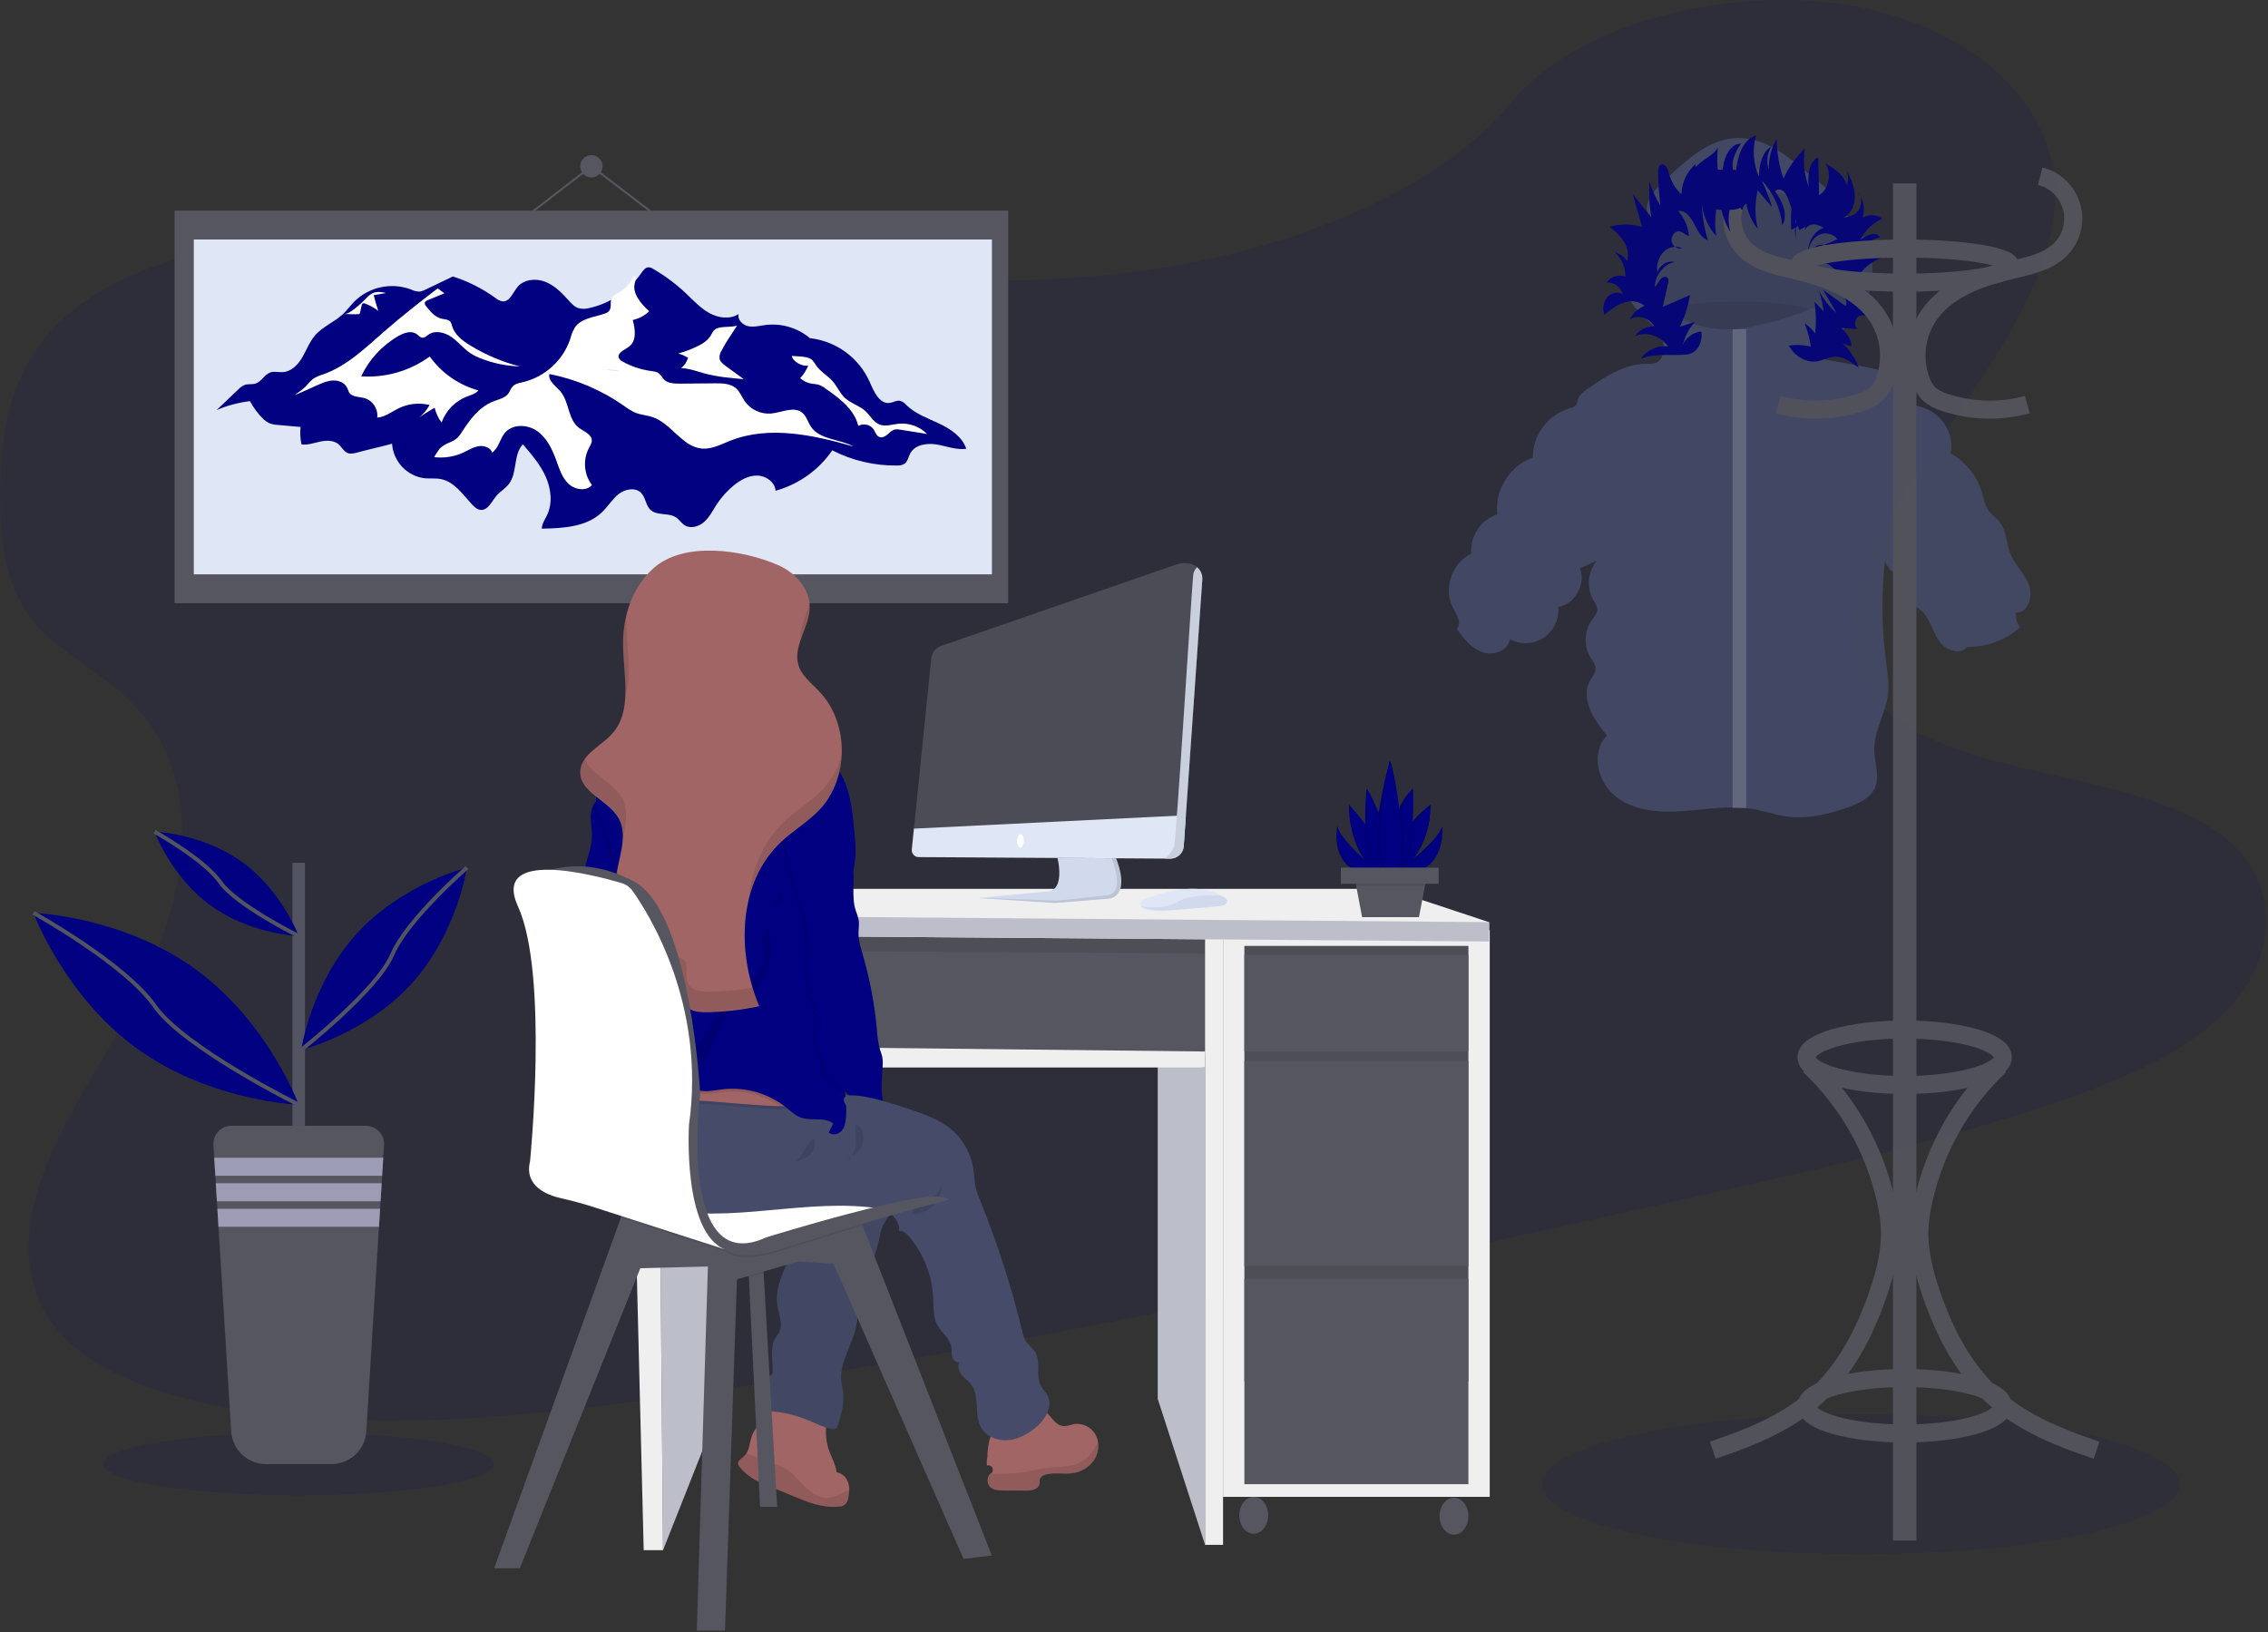 <?xml version="1.0" encoding="UTF-8" standalone="no"?>
<!DOCTYPE svg PUBLIC "-//W3C//DTD SVG 1.1//EN" "http://www.w3.org/Graphics/SVG/1.1/DTD/svg11.dtd">
<svg width="100%" height="100%" viewBox="0 0 1131 814" version="1.1" xmlns="http://www.w3.org/2000/svg" xmlns:xlink="http://www.w3.org/1999/xlink" xml:space="preserve" xmlns:serif="http://www.serif.com/" style="fill-rule:evenodd;clip-rule:evenodd;stroke-miterlimit:10;">
    <rect x="0" y="0" width="1131" height="814" fill="#333333" stroke="none"/>
    <g transform="matrix(1,0,0,1,-34.96,-43.43)">
        <path d="M619.44,176.18C548.07,188.24 476.8,183.07 408.24,175.55C339.68,168.03 271.29,158.21 199.89,161.17C153.96,163.07 102.81,172.17 70.74,198.62C39.87,224.06 35.06,258.39 35,289.38C34.92,312.69 36.94,336.81 53.46,355.38C64.94,368.26 82.61,377.49 95.92,389.38C142.23,430.68 128.15,495.71 97.76,551C83.5,576.94 66.06,602.45 56.35,629C46.64,655.55 45.35,684 62.73,705.65C79.91,727 113.22,739.14 148,745.41C218.54,758.15 297.13,750.24 373.17,739.52C541.45,715.79 708,678.67 874.19,641.64C935.68,627.93 997.44,614.16 1056.68,594.4C1089.58,583.4 1123.08,569.71 1144.33,548.4C1171.33,521.4 1172.01,484.47 1145.99,462.4C1102.33,425.4 1003.51,433.61 969.74,391.31C951.16,368.02 959.25,336.39 974.04,308.45C1005.75,248.53 1067.04,189.33 1059.1,129.59C1053.62,88.59 1011.81,54.66 955.77,45.82C897.03,36.56 821.59,54.12 787.77,95.38C753,137.89 682.46,165.54 619.44,176.18Z" style="fill:rgb(0,0,128);fill-opacity:0.1;fill-rule:nonzero;"/>
    </g>
    <rect x="87.07" y="105.03" width="415.7" height="195.79" style="fill:rgb(86,86,97);"/>
    <rect x="96.65" y="119.43" width="398" height="166.99" style="fill:rgb(223,230,245);"/>
    <g transform="matrix(1,0,0,1,-34.96,-43.43)">
        <path d="M159.63,243.47C153.906,244.165 148.308,245.66 143,247.91L154,237.45C154.795,236.599 155.754,235.919 156.82,235.45C158.6,234.77 160.65,235.29 162.47,234.69C165.4,233.69 166.86,230.17 169.78,229.16C171.78,228.48 173.96,229.16 176.06,229.01C180.25,228.73 183.57,225.31 185.7,221.68C187.83,218.05 189.26,213.98 191.99,210.78C195.86,206.23 201.86,204.03 206.18,199.89C208.1,198.05 209.65,195.89 211.49,193.96C218.889,186.542 229.985,184.109 239.81,187.75C241.114,188.409 242.541,188.787 244,188.86C245.15,188.722 246.261,188.358 247.27,187.79L260.81,181.3C268.391,183.731 275.543,187.342 282,192C283.003,192.884 284.226,193.481 285.54,193.73C289.16,194.02 290.7,189.37 293.01,186.57C296.17,182.73 302.07,182.13 306.72,183.9C311.37,185.67 315,189.33 318.3,193C319.81,194.69 321.4,196.48 323.56,197.15C325.351,197.572 327.221,197.527 328.99,197.02C339.438,194.644 348.63,188.446 354.75,179.65C355.68,178.29 356.83,176.71 358.48,176.73C359.277,176.806 360.042,177.085 360.7,177.54C366.547,180.934 371.986,184.988 376.91,189.62C380.65,193.14 384.15,197.03 388.64,199.53C393.13,202.03 398.99,202.85 403.28,200.04C402.58,202.83 405.28,205.51 408.09,206.1C410.9,206.69 413.81,205.88 416.67,205.51C424.652,204.519 432.695,206.902 438.85,212.08C451.877,213.52 463.206,221.767 468.58,233.72C470.7,238.61 473.51,245.16 478.78,244.35C480.55,244.08 482.25,242.9 483.99,243.35C485.161,243.777 486.197,244.509 486.99,245.47C491.51,249.87 497.68,252 503.37,254.7C509.06,257.4 514.82,261.26 516.82,267.23C511.89,267.92 507.02,265.93 502.11,265.1C497.2,264.27 491.21,265.15 488.86,269.55C487.92,271.33 487.61,273.6 485.96,274.75C484.831,275.383 483.541,275.672 482.25,275.58C471.043,275.723 459.97,273.12 450,268C443.241,277.83 433.227,284.968 421.73,288.15C421.41,283.81 416.89,280.65 412.53,280.59C408.17,280.53 404.11,282.85 400.75,285.59C397.478,288.295 394.635,291.481 392.32,295.04C390.39,298.04 388.79,301.27 386.17,303.64C383.55,306.01 379.45,307.25 376.44,305.39C374.77,304.39 373.7,302.54 372.06,301.44C368.33,298.95 362.63,300.77 359.35,297.7C356.98,295.48 356.94,291.56 354.67,289.24C351.8,286.31 346.67,287.29 343.46,289.82C340.25,292.35 338.11,296.03 335.16,298.87C327.51,306.24 315.8,306.87 305.16,307.07C305.16,304.7 306.64,302.64 307.68,300.52C310.63,294.52 309.82,287.27 307.11,281.18C304.4,275.09 300,270 295.69,265C290.83,270.18 293.06,279.21 288.69,284.84C286.92,287.13 284.24,288.58 282.39,290.84C280.08,293.62 278.28,297.98 274.68,297.71C272.92,297.58 271.5,296.26 270.31,294.96C265.72,289.96 261.49,283.64 254.82,282.34C252.21,281.83 249.51,282.18 246.82,281.95C237.967,280.894 231.06,273.607 230.48,264.71C224.84,266.24 218.8,267.55 213.16,269.08C211.59,269.51 209.88,269.94 208.36,269.35C206.36,268.56 205.36,266.3 203.71,264.91C201.28,262.91 197.71,262.99 194.65,263.65C191.59,264.31 188.48,265.43 185.34,265.08C184.691,262.218 184.529,259.266 184.86,256.35L173.66,255.35C172.184,255.305 170.725,255.021 169.34,254.51C168.294,254.025 167.329,253.38 166.48,252.6C163.721,249.945 161.408,246.862 159.63,243.47Z" style="fill:rgb(0,0,128);fill-rule:nonzero;"/>
    </g>
    <g transform="matrix(1,0,0,1,-34.96,-43.43)">
        <path d="M187.22,236.34C188.6,234.91 189.78,233.25 191.43,232.15C192.89,231.285 194.457,230.613 196.09,230.15C208.09,225.92 217.46,216.68 227.04,208.32C235.48,200.95 244.35,194.09 253.21,187.24L256.58,189.7L248.49,193C247.71,193.32 246.81,193.8 246.77,194.64C246.806,195.175 247.033,195.679 247.41,196.06C249.49,198.74 251.83,201.6 255.14,202.35C256.72,202.71 258.63,202.66 259.61,203.95C260.001,204.589 260.272,205.294 260.41,206.03C261.69,210.39 265.64,213.38 269.52,215.75C277.184,220.414 285.493,223.925 294.18,226.17C287.613,225.97 281.128,224.658 275,222.29C273.17,221.622 271.417,220.761 269.77,219.72C266.28,217.44 263.66,214.05 260.27,211.63C256.88,209.21 252.04,207.92 248.63,210.31C247.7,210.97 246.8,211.91 245.63,211.85C244.46,211.79 243.63,210.67 242.63,209.98C240.08,208.16 236.52,209.37 233.79,210.91C225.626,215.558 219.089,222.609 215.07,231.1C227.274,231.913 239.384,228.412 249.27,221.21C255.171,229.471 263.747,235.446 273.54,238.12C272.1,239.87 269.73,240.44 267.62,241.26C261.804,243.568 257.261,248.282 255.17,254.18C253.538,251.971 252.362,249.458 251.71,246.79C248.466,248.611 245.327,250.614 242.31,252.79C245.18,250.941 247.539,248.399 249.17,245.4C243.982,244.137 238.512,244.724 233.71,247.06C230.21,248.78 226.97,251.46 223.07,251.67C223.594,247.361 220.93,243.255 216.78,241.98C214.03,241.21 210.48,241.53 209,239.08C208.662,238.378 208.365,237.656 208.11,236.92C206.97,234.37 203.95,233.09 201.16,233.17C198.37,233.25 195.74,234.39 193.16,235.52C189.48,237.14 185.83,238.92 182.09,240.38C183.78,238.94 185.67,237.9 187.22,236.34Z" style="fill:white;fill-rule:nonzero;"/>
    </g>
    <g transform="matrix(1,0,0,1,-34.96,-43.43)">
        <path d="M251.51,271.41C256.476,271.99 261.508,271.191 266.05,269.1C268.53,267.95 270.9,266.41 273.59,265.95C276.28,265.49 279.53,266.56 280.42,269.15C283.65,266.83 284.24,262.22 286.83,259.2C290.64,254.75 298.03,255.03 302.83,258.4C307.63,261.77 310.31,267.4 312.31,272.86C313.82,277.02 315.17,281.47 318.31,284.56C321.45,287.65 327.22,288.65 330.15,285.33C326.181,280.028 325.566,272.903 328.57,267C329.25,265.71 330.12,264.41 330.07,263C329.96,259.86 326.07,258.62 323.57,256.7C318.16,252.56 318.87,243.92 314.49,238.7C312.17,235.93 308.24,233.49 308.91,229.94C322.229,232.584 334.858,237.957 346,245.72C347.802,247.111 349.754,248.295 351.82,249.25C354.58,250.36 357.63,250.49 360.44,251.45C369.79,254.63 375.2,266.33 385.04,267.14C389.94,267.54 394.53,265.02 399.11,263.21C418.58,255.52 440.55,260.37 460.68,266.12C453.68,262.27 443.79,262.84 439.35,256.2C437.83,253.93 437.16,251.01 435.05,249.27C430.91,245.85 424.86,249.14 419.51,249.65C414.329,250.077 409.294,247.716 406.31,243.46C404.87,241.35 403.96,238.83 402.07,237.13C399.3,234.65 395.21,234.55 391.49,234.59L374.04,234.75C371.11,234.75 367.81,234.64 365.85,232.46C365.208,231.514 364.5,230.615 363.73,229.77C362.58,228.77 360.98,228.64 359.49,228.43C354.624,227.752 349.921,226.197 345.61,223.84C344.761,223.481 344.056,222.847 343.61,222.04C342.49,219.39 346.55,217.92 348.82,216.15C352.52,213.25 351.7,207.54 350.52,203C353.588,202.342 356.412,200.838 358.67,198.66C354.47,194.79 349.86,189.51 351.67,184.1C352.07,182.91 352.29,180.98 351.04,181.01C349.359,184.661 346.556,187.682 343.04,189.63C341.917,190.089 340.927,190.821 340.16,191.76C338.89,193.76 340.21,196.81 338.63,198.59C338.059,199.156 337.354,199.569 336.58,199.79C331.31,201.68 324.82,202.07 321.65,206.69C320.581,208.57 319.776,210.589 319.26,212.69C315.561,223.318 306.69,231.36 295.75,234C293.93,234.42 291.94,234.75 290.66,236.11C289.66,237.11 289.32,238.54 288.49,239.66C286.83,241.91 283.82,242.52 281.21,243.52C273.74,246.37 269.15,252.89 264.98,259.34C263.22,262.06 261.93,262.88 259.04,264.15C257.277,264.817 255.658,265.815 254.27,267.09C254,267.39 251.28,271.38 251.51,271.41Z" style="fill:white;fill-rule:nonzero;"/>
    </g>
    <g transform="matrix(1,0,0,1,-34.96,-43.43)">
        <path d="M383.54,215.7C380.236,217.422 376.747,218.764 373.14,219.7C374.857,220.191 376.504,220.9 378.04,221.81C377.523,223.883 376.308,225.716 374.6,227C378.6,227.13 382.39,228.6 386.24,229.65C392.63,231.38 399.24,231.95 405.86,232.52L396.86,225.95C395.54,224.95 394.12,223.89 393.79,222.29C393.658,220.811 394.04,219.331 394.87,218.1C397.15,213.79 399.92,209.85 402.54,205.77C399.32,206.88 395.09,205.96 392.19,207.31C390.38,208.15 390.06,209.93 388.98,211.42C387.523,213.249 385.66,214.714 383.54,215.7Z" style="fill:white;fill-rule:nonzero;"/>
    </g>
    <g transform="matrix(1,0,0,1,-34.96,-43.43)">
        <path d="M438,225.76C437.059,228.073 435.704,230.195 434,232.02C435.603,233.484 437.604,234.441 439.75,234.77C440.848,234.861 441.94,235.018 443.02,235.24C444.272,235.666 445.445,236.298 446.49,237.11C453.49,241.96 461.02,247.55 462.97,255.84C465.577,254.38 468.904,255.131 470.63,257.57C471.49,258.88 471.93,260.66 473.36,261.3C474.79,261.94 476.36,261.1 477.49,260.13C478.62,259.16 479.74,257.97 481.21,257.63C482.127,257.48 483.065,257.511 483.97,257.72L497.28,259.87C493.546,256.1 488.3,254.213 483.02,254.74C479.8,255.09 476.44,256.31 473.45,255.09C470.46,253.87 468.92,250.65 466.56,248.47C463.56,245.69 459.23,244.63 456.24,241.82C453.75,239.46 452.43,236.12 450.17,233.54C447.72,230.73 444.23,228.91 442.08,225.87C441.21,224.64 440.52,223.19 439.24,222.41C436.99,221.05 432.37,221.17 429.81,220.93C430.42,223.94 435.12,226.31 438,225.76Z" style="fill:white;fill-rule:nonzero;"/>
    </g>
    <g transform="matrix(1,0,0,1,-34.96,-43.43)">
        <path d="M206.75,200C209.01,200.155 211.276,200.195 213.54,200.12C213.76,200.129 213.978,200.077 214.17,199.97C214.367,199.782 214.491,199.531 214.52,199.26L215.33,195.68C215.364,195.363 215.506,195.067 215.73,194.84C216.152,194.605 216.668,194.605 217.09,194.84C219.428,195.717 221.622,196.937 223.6,198.46C222.747,195.88 221.987,193.27 221.32,190.63L227.45,189.55C222.8,188.44 220.45,189 217.45,192.29C215.69,194.18 209.45,200.17 206.75,200Z" style="fill:white;fill-rule:nonzero;"/>
    </g>
    <circle cx="294.92" cy="82.92" r="5.57" style="fill:rgb(86,86,97);"/>
    <path d="M259.22,110.42L294.92,82.92L330.99,110.42" style="fill:none;fill-rule:nonzero;stroke:rgb(86,86,97);stroke-width:1px;"/>
    <g transform="matrix(1,0,0,1,-34.96,-43.43)">
        <path d="M335.59,227.62L336.03,227.9L336.95,227.8L335.59,227.62Z" style="fill:url(#_Linear1);fill-rule:nonzero;"/>
    </g>
    <g transform="matrix(1,0,0,1,-34.96,-43.43)">
        <path d="M337,227.8L344.71,228.8C342.244,227.907 339.612,227.565 337,227.8Z" style="fill:url(#_Linear2);fill-rule:nonzero;"/>
    </g>
    <rect x="322" y="461.24" width="283.43" height="65.63" style="fill:rgb(86,86,97);"/>
    <rect x="322" y="461.24" width="283.43" height="65.63" style="fill-opacity:0.1;"/>
    <path d="M355.91,529.03L357.9,704.24L330.64,773.06L328.53,529.03L355.91,529.03Z" style="fill:rgb(188,190,201);fill-rule:nonzero;"/>
    <path d="M324.99,473.84L600.94,475.5L600.94,524.38L324.99,524.38L324.99,473.84Z" style="fill:rgb(86,86,97);fill-rule:nonzero;"/>
    <path d="M577.33,529.03L600.94,532.36L600.94,770.4L577.33,697.59L577.33,529.03Z" style="fill:rgb(188,190,201);fill-rule:nonzero;"/>
    <rect x="609.91" y="463.87" width="132.99" height="282.6" style="fill:rgb(239,239,240);"/>
    <rect x="620.55" y="471.72" width="111.71" height="217.23" style="fill:rgb(86,86,97);"/>
    <rect x="620.55" y="471.72" width="111.71" height="217.23" style="fill-opacity:0.1;"/>
    <rect x="620.55" y="476.17" width="111.71" height="48.21" style="fill:rgb(86,86,97);"/>
    <rect x="620.55" y="529.03" width="111.71" height="102.4" style="fill:rgb(86,86,97);"/>
    <rect x="620.55" y="637.75" width="111.71" height="102.4" style="fill:rgb(86,86,97);"/>
    <ellipse cx="625.21" cy="755.67" rx="7.2" ry="9.2" style="fill:rgb(86,86,97);"/>
    <ellipse cx="725.06" cy="756.11" rx="7.2" ry="9.2" style="fill:rgb(86,86,97);"/>
    <path d="M321,773.06L330.64,773.06L327.99,466.32L313.35,466.32L321,773.06Z" style="fill:rgb(239,239,240);fill-rule:nonzero;"/>
    <path d="M600.94,463.87L600.94,770.4L609.91,770.4L609.91,466.32L600.94,463.87Z" style="fill:rgb(239,239,240);fill-rule:nonzero;"/>
    <path d="M328.46,521.38L328.46,532.36L600.94,532.36L600.94,524.38L328.46,521.38Z" style="fill:rgb(239,239,240);fill-rule:nonzero;"/>
    <path d="M346.93,443.26L692.37,443.26L742.57,459.88L742.57,469.52L311.69,466.2L311.69,456.39L346.93,443.26Z" style="fill:rgb(239,239,240);fill-rule:nonzero;"/>
    <path d="M311.69,456.39L742.57,459.88L742.57,469.52L311.69,466.2L311.69,456.39Z" style="fill:rgb(188,190,201);fill-rule:nonzero;"/>
    <g transform="matrix(1,0,0,1,-34.96,-43.43)">
        <path d="M460.68,589.14L458.68,588.84L458.68,588.59C458.62,588.12 458.55,587.66 458.48,587.19C459.3,587.84 460.08,588.49 460.8,589.14L460.68,589.14Z" style="fill:url(#_Linear3);fill-rule:nonzero;"/>
    </g>
    <g transform="matrix(1,0,0,1,-34.96,-43.43)">
        <path d="M417.22,743.55C418.52,743.25 419.84,743 421.16,742.82C430.225,741.529 439.472,742.891 447.78,746.74C446.94,752.92 446.11,759.31 447.89,765.28C449.13,769.48 451.62,773.28 452.15,777.66C454.87,778.128 457.101,780.099 457.9,782.74C458.284,783.887 458.476,785.09 458.47,786.3C458.459,787.797 458.271,789.287 457.91,790.74C457.659,793.138 455.514,794.925 453.11,794.74C445.37,795.62 437.78,792.57 430.58,789.58L416.58,783.76C414.94,783.08 413.29,782.39 411.72,781.55C408.742,779.941 406.098,777.779 403.93,775.18C403.484,774.722 403.169,774.152 403.02,773.53C402.76,771.77 404.82,770.72 406.13,769.53C406.514,769.167 406.85,768.757 407.13,768.31C408.68,765.97 408.83,762.74 409.76,759.98C411.96,753.43 418.76,749.21 421.16,742.82C421.29,742.47 421.41,742.12 421.51,741.76" style="fill:rgb(162,101,101);fill-rule:nonzero;"/>
    </g>
    <g transform="matrix(1,0,0,1,-34.96,-43.43)">
        <path d="M458.47,786.3C458.459,787.797 458.271,789.287 457.91,790.74C457.659,793.138 455.514,794.925 453.11,794.74C445.37,795.62 437.78,792.57 430.58,789.58L416.58,783.76C414.94,783.08 413.29,782.39 411.72,781.55C408.742,779.941 406.098,777.779 403.93,775.18C403.484,774.722 403.169,774.152 403.02,773.53C402.76,771.77 404.82,770.72 406.13,769.53C406.514,769.167 406.85,768.757 407.13,768.31C410.99,769.14 415.78,771.57 418.73,772.51C421.685,773.315 424.522,774.501 427.17,776.04C430.85,778.4 433.5,782.04 436.62,785.04C439.74,788.04 443.77,790.77 448.12,790.4C450.42,790.053 452.637,789.287 454.66,788.14L458.47,786.3Z" style="fill-opacity:0.1;fill-rule:nonzero;"/>
    </g>
    <g transform="matrix(1,0,0,1,-34.96,-43.43)">
        <path d="M442.08,644.19C442.611,646.044 441.931,648.044 440.38,649.19C439.07,650 437.38,649.89 436.08,650.77C434.47,651.9 434.24,654.14 433.96,656.08C432.96,662.75 429.65,668.8 426.82,674.93C423.99,681.06 421.6,687.75 422.64,694.41C423.35,698.93 425.57,703.75 423.49,707.82C422.98,708.82 422.22,709.71 421.64,710.68C418.79,715.44 420.41,721.47 420.3,727.01C420.342,727.625 420.206,728.239 419.91,728.78C419.473,729.291 418.935,729.706 418.33,730C416.275,731.511 415.018,733.881 414.92,736.43C414.836,738.948 415.139,741.464 415.82,743.89C415.93,744.869 416.363,745.784 417.05,746.49C417.846,747.016 418.786,747.282 419.74,747.25C426.022,747.759 432.185,749.258 438,751.69C441.79,753.27 445.47,755.25 449.5,756.01C450.287,756.254 451.141,756.164 451.86,755.76C452.367,755.303 452.717,754.697 452.86,754.03C454.41,748.93 455.98,743.67 455.45,738.37C455.22,736.09 454.61,733.86 454.45,731.58C453.75,722.58 459.84,714.46 461.77,705.58C462.64,701.58 462.64,697.44 463.26,693.4C464.94,682.33 471.04,672.4 473.39,661.45C473.717,659.409 474.226,657.401 474.91,655.45C476.66,651.21 480.71,647.77 480.8,643.18C480.856,642.17 480.589,641.169 480.04,640.32C479.097,639.285 477.845,638.584 476.47,638.32C471.01,636.829 465.454,635.719 459.84,635C457.279,634.497 454.666,634.315 452.06,634.46C448.676,634.858 445.424,636.006 442.54,637.82C438.76,640.18 441.24,640.75 442.08,644.19Z" style="fill:rgb(69,75,105);fill-rule:nonzero;"/>
    </g>
    <g transform="matrix(1,0,0,1,-34.96,-43.43)">
        <path d="M442.08,644.19C442.611,646.044 441.931,648.044 440.38,649.19C439.07,650 437.38,649.89 436.08,650.77C434.47,651.9 434.24,654.14 433.96,656.08C432.96,662.75 429.65,668.8 426.82,674.93C423.99,681.06 421.6,687.75 422.64,694.41C423.35,698.93 425.57,703.75 423.49,707.82C422.98,708.82 422.22,709.71 421.64,710.68C418.79,715.44 420.41,721.47 420.3,727.01C420.342,727.625 420.206,728.239 419.91,728.78C419.473,729.291 418.935,729.706 418.33,730C416.275,731.511 415.018,733.881 414.92,736.43C414.836,738.948 415.139,741.464 415.82,743.89C415.93,744.869 416.363,745.784 417.05,746.49C417.846,747.016 418.786,747.282 419.74,747.25C426.022,747.759 432.185,749.258 438,751.69C441.79,753.27 445.47,755.25 449.5,756.01C450.287,756.254 451.141,756.164 451.86,755.76C452.367,755.303 452.717,754.697 452.86,754.03C454.41,748.93 455.98,743.67 455.45,738.37C455.22,736.09 454.61,733.86 454.45,731.58C453.75,722.58 459.84,714.46 461.77,705.58C462.64,701.58 462.64,697.44 463.26,693.4C464.94,682.33 471.04,672.4 473.39,661.45C473.717,659.409 474.226,657.401 474.91,655.45C476.66,651.21 480.71,647.77 480.8,643.18C480.856,642.17 480.589,641.169 480.04,640.32C479.097,639.285 477.845,638.584 476.47,638.32C471.01,636.829 465.454,635.719 459.84,635C457.279,634.497 454.666,634.315 452.06,634.46C448.676,634.858 445.424,636.006 442.54,637.82C438.76,640.18 441.24,640.75 442.08,644.19Z" style="fill-opacity:0.05;fill-rule:nonzero;"/>
    </g>
    <path d="M387.55,751.47L379.02,751.47L373.44,636.83L373.05,630.31L380.3,627.76L380.79,634.69L387.55,751.47Z" style="fill:rgb(86,86,97);fill-rule:nonzero;"/>
    <path d="M380.79,634.69L373.44,636.83L373.05,630.31L380.3,627.76L380.79,634.69Z" style="fill-opacity:0.1;fill-rule:nonzero;"/>
    <path d="M494.58,775.72L480.51,777.42L415.69,630.31L398.21,629.03L367.51,637.99L361.54,813.14L347.47,813.14L353.01,631.59L319.32,632.45L259.2,782.11L246.41,782.11L309.64,607.2L312.08,600.46L406.31,597.23L429.8,610.4L430.1,611.16L494.58,775.72Z" style="fill:rgb(86,86,97);fill-rule:nonzero;"/>
    <g transform="matrix(1,0,0,1,-34.96,-43.43)">
        <path d="M465.06,654.59C444.81,660.69 423.79,667.35 423.79,667.35C423.79,667.35 404.62,674.04 396.5,667.35C395.476,666.551 394.332,665.92 393.11,665.48C394.164,666.233 395.301,666.86 396.5,667.35L344.6,650.62L347.03,643.89L441.27,640.66L464.76,653.83L465.06,654.59Z" style="fill-opacity:0.1;fill-rule:nonzero;"/>
    </g>
    <g transform="matrix(1,0,0,1,-34.96,-43.43)">
        <path d="M369.21,625.56L407.58,617C407.58,617 499.26,634.06 506.08,640.88C506.08,640.88 432.74,655.8 424.64,660.88C416.54,665.96 368.35,671.61 369.21,625.56Z" style="fill:white;fill-rule:nonzero;"/>
    </g>
    <g transform="matrix(1,0,0,1,-34.96,-43.43)">
        <path d="M352.71,529.67C349.71,539.18 341.52,547.75 331.55,548.16C330.825,548.245 330.09,548.113 329.44,547.78C328.19,547 328.16,545.17 328.67,543.78C329.18,542.39 330.07,541.14 330.21,539.68C330.24,539.382 330.22,539.081 330.15,538.79C329.89,537.6 328.92,536.54 327.78,536.79C329.38,535.51 329.75,533.196 328.63,531.48C328.177,530.969 327.769,530.42 327.41,529.84C326.58,528.14 327.87,526.23 328.41,524.41C329.52,520.41 326.7,516.41 326.47,512.24C326.27,508.51 328.16,505 328.63,501.3C329.38,495.3 326.4,489.55 326.05,483.56C325.81,479.38 326.84,475.24 327.99,471.21C328.99,467.61 330.12,463.97 330.19,460.21C330.19,457.48 329.72,454.78 329.59,452.06C329.383,449.574 329.834,447.076 330.9,444.82C331.592,443.494 332.772,442.486 334.19,442.01C337.47,440.91 339.62,442.62 340.1,445.73C340.9,451.02 340.44,456.42 341.49,461.73C342.461,466.696 343.932,471.55 345.88,476.22C347.65,480.44 349.8,484.52 351.16,488.89C352.184,492.492 352.916,496.171 353.35,499.89C354.69,509.88 355.74,520.16 352.71,529.67Z" style="fill:rgb(0,0,128);fill-rule:nonzero;"/>
    </g>
    <g transform="matrix(1,0,0,1,-34.96,-43.43)">
        <path d="M580.47,771.71C577.913,775.315 573.933,777.66 569.54,778.15C565.2,778.69 560.69,777.6 556.48,778.79C555.157,779.008 554.029,779.877 553.48,781.1C553.376,781.913 553.312,782.731 553.29,783.55C552.8,786.22 549.29,786.82 546.56,786.8L535.3,786.73C532.96,786.73 530.37,786.6 528.69,784.98C527.045,783.159 527.002,780.371 528.59,778.5C529.485,778.193 530.09,777.346 530.09,776.4C530.09,775.182 529.088,774.18 527.87,774.18C527.625,774.18 527.382,774.221 527.15,774.3C526.945,772.83 527.016,771.334 527.36,769.89C527.36,765.71 528.36,758.71 531.3,755.44C534.91,751.37 541.17,746.11 546.62,745.02C550.354,744.313 554.21,745.42 557,748C559.58,750.4 561.46,754.16 565,754.58C566.93,754.82 568.79,753.91 570.7,753.58C575.137,753.009 579.48,755.303 581.51,759.29C581.995,760.279 582.332,761.333 582.51,762.42C583.028,765.662 582.299,768.983 580.47,771.71Z" style="fill:rgb(162,101,101);fill-rule:nonzero;"/>
    </g>
    <g transform="matrix(1,0,0,1,-34.96,-43.43)">
        <path d="M580.47,771.71C577.913,775.315 573.933,777.66 569.54,778.15C565.2,778.69 560.69,777.6 556.48,778.79C555.157,779.008 554.029,779.877 553.48,781.1C553.376,781.913 553.312,782.731 553.29,783.55C552.8,786.22 549.29,786.82 546.56,786.8L535.3,786.73C532.96,786.73 530.37,786.6 528.69,784.98C527.045,783.159 527.002,780.371 528.59,778.5C535.09,778.23 541.48,778.5 547.96,777.16C550.59,776.63 553.18,775.93 555.84,775.56C561.6,774.74 567.73,775.44 573.02,773C577.43,771 580.59,766.93 582.46,762.39C583,765.636 582.289,768.968 580.47,771.71Z" style="fill-opacity:0.1;fill-rule:nonzero;"/>
    </g>
    <g transform="matrix(1,0,0,1,-34.96,-43.43)">
        <path d="M550.76,755.9C546.76,759 542.07,761.42 537.03,761.68C531.99,761.94 526.64,759.68 524.17,755.3C520.56,748.87 523.76,739.93 519.34,734.03C517.96,732.18 515.97,730.87 514.51,729.08C513.05,727.29 512.21,724.6 513.51,722.7C511.94,723.3 510.28,721.78 509.82,720.16C509.36,718.54 509.65,716.8 509.37,715.16C508.64,710.81 504.37,708.02 502.32,704.16C500.27,700.3 500.55,695.29 500.32,690.72C499.809,679.588 495.663,668.924 488.52,660.37C487.16,658.75 485.42,657.1 483.3,657.18C483.67,653.52 481.23,650.02 478.07,648.18C474.91,646.34 471.15,645.72 467.49,645.36C430.56,641.72 392.08,655.45 356.82,643.9C347.01,640.69 337.55,635.32 331.55,626.9C326.83,620.429 324.921,612.317 326.26,604.42L326.26,604.28C327.65,597.18 331.4,595.43 337.61,592.19C344.779,588.4 352.272,585.257 360,582.8C375,578.11 391.15,576.42 406.63,579.86C413.86,581.48 420.83,584.16 428.07,585.73C430.92,586.35 433.79,586.79 436.68,587.16C441.17,587.72 445.68,588.09 450.2,588.61C464.653,590.274 478.887,593.476 492.66,598.16C497.79,599.9 502.92,601.89 507.33,605.04C514.39,610.161 519.1,617.914 520.39,626.54C520.81,629.48 520.82,632.54 521.46,635.39C522.066,637.785 522.869,640.127 523.86,642.39C532.405,663.516 539.387,685.241 544.75,707.39C545.054,709.035 545.618,710.622 546.42,712.09C547.7,714.16 549.9,715.55 551.19,717.62C554.19,722.5 551.3,729.31 553.96,734.39C554.88,736.15 556.41,737.54 557.33,739.3C560.31,745 555.88,751.93 550.76,755.9Z" style="fill:rgb(69,75,105);fill-rule:nonzero;"/>
    </g>
    <g transform="matrix(1,0,0,1,-34.96,-43.43)">
        <path d="M499.66,641C501.081,639.875 502.308,638.524 503.29,637C504.275,635.469 504.667,633.629 504.39,631.83C505.18,636.443 503.735,641.168 500.5,644.55C497.99,647.12 493.28,649.64 489.61,648.76C490.13,645.82 497.33,643 499.66,641Z" style="fill-opacity:0.1;fill-rule:nonzero;"/>
    </g>
    <g transform="matrix(1,0,0,1,-34.96,-43.43)">
        <path d="M437.18,591.16C436.567,593.335 434.895,595.06 432.74,595.74C430.608,596.392 428.375,596.653 426.15,596.51L424.15,596.51C397.91,595.93 371.39,590.11 345.76,595.66C342.671,596.297 339.641,597.19 336.7,598.33C332.954,599.807 329.446,601.828 326.29,604.33L326.29,604.19C327.68,597.09 331.43,595.34 337.64,592.1C344.802,588.342 352.285,585.23 360,582.8C375,578.11 391.15,576.42 406.63,579.86C413.86,581.48 420.83,584.16 428.07,585.73C430.92,586.35 433.79,586.79 436.68,587.16C437.24,588.414 437.415,589.807 437.18,591.16Z" style="fill-opacity:0.1;fill-rule:nonzero;"/>
    </g>
    <g transform="matrix(1,0,0,1,-34.96,-43.43)">
        <path d="M437.18,589.73C436.572,591.91 434.899,593.64 432.74,594.32C430.608,594.973 428.375,595.231 426.15,595.08L424.15,595.08C397.91,594.5 371.39,588.68 345.76,594.23C342.672,594.868 339.642,595.758 336.7,596.89C332.777,598.455 329.117,600.613 325.85,603.29C325.083,601.183 324.32,599.073 323.56,596.96C322.64,594.44 325.56,593.88 326.12,591.62C326.49,590.09 325.86,588.35 325.54,586.72C325.458,586.321 325.404,585.917 325.38,585.51C325.2,581.9 326.49,579.82 329.45,577.87C338.23,572.07 348.94,568.09 358.96,565.1C364.287,563.416 369.79,562.349 375.36,561.92C383.24,561.46 391.11,562.92 398.78,564.77C408.21,567.1 417.54,570.18 425.9,575.11C430.01,577.53 434,580.54 436.19,584.79C437.072,586.276 437.421,588.019 437.18,589.73Z" style="fill:rgb(162,101,101);fill-rule:nonzero;"/>
    </g>
    <g transform="matrix(1,0,0,1,-34.96,-43.43)">
        <path d="M352.71,529.67C349.71,539.18 341.52,547.75 331.55,548.16C330.825,548.245 330.09,548.113 329.44,547.78C328.19,547 328.16,545.17 328.67,543.78C329.18,542.39 330.07,541.14 330.21,539.68C330.24,539.382 330.22,539.081 330.15,538.79C335.44,531.33 340.57,523.79 342.6,514.96C343.011,513.44 343.136,511.856 342.97,510.29C342.7,508.49 341.79,506.86 341.29,505.12C340.41,502.04 340.82,498.78 341.07,495.59C342.119,481.527 339.773,467.416 334.23,454.45C332.88,451.33 331.34,448.17 330.87,444.84C331.562,443.514 332.742,442.506 334.16,442.03C337.44,440.93 339.59,442.64 340.07,445.75C340.87,451.04 340.41,456.44 341.46,461.75C342.431,466.716 343.902,471.57 345.85,476.24C347.62,480.46 349.77,484.54 351.13,488.91C352.154,492.512 352.886,496.191 353.32,499.91C354.69,509.88 355.74,520.16 352.71,529.67Z" style="fill-opacity:0.1;fill-rule:nonzero;"/>
    </g>
    <g transform="matrix(1,0,0,1,-34.96,-43.43)">
        <path d="M437.18,589.73C436.572,591.91 434.899,593.64 432.74,594.32C430.608,594.973 428.375,595.231 426.15,595.08L424.15,595.08C415.61,589.408 405.337,586.928 395.15,588.08C391.89,588.47 388.63,589.23 385.37,588.93C378.78,588.33 373.44,583.59 367.57,580.56C353.934,573.827 337.49,576.058 326.14,586.18L325.57,586.68C325.488,586.281 325.434,585.877 325.41,585.47C325.23,581.86 326.52,579.78 329.48,577.83C338.26,572.03 348.97,568.05 358.99,565.06C364.317,563.376 369.82,562.309 375.39,561.88C383.27,561.42 391.14,562.88 398.81,564.73C408.24,567.06 417.57,570.14 425.93,575.07C430.04,577.49 434.03,580.5 436.22,584.75C437.101,586.251 437.44,588.009 437.18,589.73Z" style="fill-opacity:0.1;fill-rule:nonzero;"/>
    </g>
    <g transform="matrix(1,0,0,1,-34.96,-43.43)">
        <path d="M459.61,480.19L459.47,480.55C457.23,486.36 453.11,491.27 450.47,496.93C447.14,504.1 446.32,512.14 445.58,520.02C444.94,526.77 444.31,533.56 444.82,540.33C446.1,557.01 454.25,572.83 456.43,589.19C456.967,592.968 457.105,596.793 456.84,600.6C456.66,603.01 456.22,605.6 454.62,607.38C453.02,609.16 449.91,609.86 448.19,608.15C448.96,606.68 449.74,605.22 450.52,603.75C445.95,600.2 439.07,602.75 433.73,600.53C431.38,599.53 429.5,597.73 427.53,596.12C418.451,588.738 406.765,585.325 395.14,586.66C391.88,587.06 388.62,587.82 385.36,587.52C378.77,586.91 373.43,582.18 367.56,579.15C353.925,572.42 337.484,574.646 326.13,584.76C324.73,586.06 322.85,587.58 321.13,586.76C320.465,586.353 319.928,585.767 319.58,585.07C313.03,573.88 317.85,559.45 324.85,548.55C331.85,537.65 341.12,527.6 344,515C344.416,513.48 344.541,511.896 344.37,510.33C344.1,508.53 343.19,506.9 342.69,505.16C341.81,502.08 342.22,498.82 342.47,495.63C343.519,481.567 341.173,467.456 335.63,454.49C334.03,450.76 332.13,446.98 332.13,442.93C332.13,436.55 336.7,431.26 340.48,426.13C344.83,420.23 348.48,413.7 353.99,408.85C359.21,404.24 366.77,401.42 373.23,403.76C384.208,401.105 395.507,400.014 406.79,400.52C410.69,400.7 414.72,401.11 418.14,403C421.8,405 424.43,408.56 428.03,410.69C430.66,412.26 433.69,413 436.55,414.1C444.45,417.191 450.973,423.035 454.91,430.55C458.91,438.3 459.91,447.21 460.79,455.89C461.65,464 462.45,472.5 459.61,480.19Z" style="fill:rgb(0,0,128);fill-rule:nonzero;"/>
    </g>
    <g transform="matrix(1,0,0,1,-34.96,-43.43)">
        <path d="M444.82,540.33C446.1,557.01 454.25,572.83 456.43,589.19C452.07,585.47 446.02,581.79 445.19,577.5C444.29,572.86 441.41,566.78 440.93,562.09C440.45,557.4 443.74,551.67 440.29,548.45C438.61,546.88 443.08,547.32 441.44,545.71C437.75,542.12 436.84,536.59 436.61,531.46C436.22,522.38 437.37,513.2 435.7,504.27C434.7,498.76 432.61,493.51 430.94,488.16C429,481.93 427.6,475.55 426.2,469.16C424.822,463.479 423.82,457.713 423.2,451.9C422.77,446.9 422.97,441.6 425.2,437.04C427.43,432.48 431.94,428.78 437,428.85C453.92,429.07 451,452.01 454.72,462.61C456.21,466.83 458.22,470.91 459.03,475.31C459.325,477.035 459.486,478.78 459.51,480.53C457.27,486.34 453.15,491.25 450.51,496.91C447.18,504.08 446.36,512.12 445.62,520C444.94,526.77 444.31,533.56 444.82,540.33Z" style="fill-opacity:0.1;fill-rule:nonzero;"/>
    </g>
    <g transform="matrix(1,0,0,1,-34.96,-43.43)">
        <path d="M455.82,462.35C457.31,466.57 459.32,470.65 460.13,475.05C461.48,482.42 459.39,490.25 461.66,497.39C462.251,498.914 462.745,500.474 463.14,502.06C463.53,504.33 463.08,506.65 463.08,508.96C463.08,512.68 464.25,516.28 465.29,519.85C468.806,531.979 471.134,544.421 472.24,557C472.405,560.381 472.938,563.734 473.83,567C474.25,568.107 474.61,569.235 474.91,570.38C475.179,571.908 475.242,573.465 475.1,575.01C474.83,579.91 474.28,584.83 474.83,589.71C475.38,594.59 477.16,599.54 480.83,602.81C477.55,603.52 474.08,604.23 470.88,603.18C466.38,601.71 463.68,597.18 461.39,593.06C458.49,587.8 447.47,583.06 446.33,577.15C445.44,572.52 442.56,566.44 442.08,561.74C441.6,557.04 444.88,551.33 441.43,548.11C439.76,546.54 444.23,546.97 442.58,545.37C438.9,541.78 437.99,536.25 437.76,531.11C437.37,522.04 438.51,512.86 436.85,503.93C435.85,498.42 433.76,493.17 432.09,487.81C430.15,481.59 428.75,475.21 427.35,468.81C425.968,463.13 424.966,457.364 424.35,451.55C423.92,446.55 424.11,441.24 426.35,436.68C428.59,432.12 433.1,428.43 438.15,428.49C455,428.8 452.1,451.75 455.82,462.35Z" style="fill:rgb(0,0,128);fill-rule:nonzero;"/>
    </g>
    <g transform="matrix(1,0,0,1,-34.96,-43.43)">
        <path d="M407.6,466.26C409.18,468.11 411.21,470.14 413.6,469.78C413.225,470.374 412.432,470.563 411.83,470.2C411.256,469.82 410.797,469.291 410.5,468.67L407.08,462.9C406.63,462.15 403.53,457.78 402.77,460.3C402.47,461.37 406.83,465.36 407.6,466.26Z" style="fill-opacity:0.1;fill-rule:nonzero;"/>
    </g>
    <g transform="matrix(1,0,0,1,-34.96,-43.43)">
        <path d="M405.76,480.65C405.662,478.765 404.867,476.982 403.53,475.65C402.328,474.56 400.925,473.714 399.4,473.16C395.65,471.62 391.21,470.38 387.14,470.58C388.62,472.74 393.37,474.03 395.75,475.25C399.123,476.99 402.46,478.79 405.76,480.65Z" style="fill-opacity:0.1;fill-rule:nonzero;"/>
    </g>
    <g transform="matrix(1,0,0,1,-34.96,-43.43)">
        <path d="M416.41,521.61C415.72,526.73 411.53,530.61 407.29,533.61C403.05,536.61 398.29,539.19 395.52,543.53C393.6,546.53 392.74,550.01 391.11,553.14C389.31,556.59 386.62,559.49 384.47,562.73C382.32,565.97 380.64,569.84 381.3,573.68C381.319,574.037 381.486,574.37 381.76,574.6C382.178,574.777 382.66,574.724 383.03,574.46C387.39,572.18 389.11,566.97 390.94,562.46C392.861,557.908 395.024,553.461 397.42,549.14C398.5,547.14 399.69,544.96 401.7,543.85C403.076,543.277 404.485,542.786 405.92,542.38C407.955,541.447 409.74,540.045 411.13,538.29C416.587,531.779 419.439,523.47 419.13,514.98C419.07,513.19 418.97,504.57 416.28,507.23C413.59,509.89 416.87,518.13 416.41,521.61Z" style="fill-opacity:0.1;fill-rule:nonzero;"/>
    </g>
    <g transform="matrix(1,0,0,1,-34.96,-43.43)">
        <path d="M423,325.24C431.6,328.99 439,337.24 438.73,346.59C438.5,356.41 430.28,365.66 433.11,375.07C434.75,380.53 439.69,384.19 443.6,388.34C458.49,404.1 458.46,431.61 443.52,447.34C437.8,453.34 430.45,457.61 424.4,463.34C403.07,483.44 402.16,518.21 413.58,545.2C404.83,547.092 395.912,548.097 386.96,548.2C382.77,548.25 377.64,547.49 376.12,543.58C374.72,539.97 377.12,535.09 374.36,532.42C373.06,531.17 371.11,531 369.36,530.71C358.1,528.89 348.86,519.9 344.64,509.31C340.42,498.72 340.64,486.8 343.06,475.66C344.78,467.61 347.47,458.75 343.48,451.55C338.48,442.49 324.1,438.67 324.32,428.31C324.5,419.82 334.51,415.69 340.19,409.38C350.67,397.76 345.68,379.73 345.66,364.07C345.66,350.29 350.48,336.07 360.74,326.89C376,313.12 405.39,317.59 423,325.24Z" style="fill:rgb(162,101,101);fill-rule:nonzero;"/>
    </g>
    <g opacity="0.1">
        <g transform="matrix(1,0,0,1,-34.96,-43.43)">
            <path d="M345.12,441.28C340.73,433.36 329.2,429.44 326.52,421.65C325.179,423.468 324.426,425.652 324.36,427.91C324.14,438.27 338.5,442.09 343.52,451.16C345.168,454.371 345.862,457.987 345.52,461.58C347.1,454.62 348.49,447.36 345.12,441.28Z" style="fill-rule:nonzero;"/>
        </g>
        <g transform="matrix(1,0,0,1,-34.96,-43.43)">
            <path d="M434.26,362.25C436.06,357 438.67,351.7 438.8,346.25C438.818,345.66 438.802,345.069 438.75,344.48C436.74,350.47 433.66,356.34 434.26,362.25Z" style="fill-rule:nonzero;"/>
        </g>
        <g transform="matrix(1,0,0,1,-34.96,-43.43)">
            <path d="M346.84,390.22C350.28,379.35 347.31,365.87 347.3,353.81C347.3,352.35 347.36,350.88 347.47,349.42C346.285,354.081 345.687,358.871 345.69,363.68C345.71,372.29 347.22,381.63 346.84,390.22Z" style="fill-rule:nonzero;"/>
        </g>
        <g transform="matrix(1,0,0,1,-34.96,-43.43)">
            <path d="M445.19,437.11C439.47,443.11 432.12,447.38 426.07,453.11C415.27,463.28 409.72,477.21 408.33,491.98C410.91,480.98 416.12,470.85 424.47,462.98C430.47,457.28 437.87,453.03 443.59,446.98C450.392,439.567 454.345,429.973 454.74,419.92C453.013,426.345 449.733,432.249 445.19,437.11Z" style="fill-rule:nonzero;"/>
        </g>
        <g transform="matrix(1,0,0,1,-34.96,-43.43)">
            <path d="M388.63,537.94C384.44,537.94 379.31,537.22 377.79,533.31C376.39,529.71 378.79,524.83 376.03,522.15C374.73,520.9 372.77,520.73 371.03,520.44C359.78,518.63 350.54,509.63 346.32,499.05C343.21,491.23 342.54,482.7 343.32,474.28C343.24,474.61 343.17,474.94 343.1,475.28C340.72,486.42 340.47,498.35 344.68,508.94C348.89,519.53 358.14,528.52 369.39,530.33C371.17,530.62 373.13,530.8 374.39,532.04C377.18,534.72 374.75,539.6 376.15,543.2C377.67,547.11 382.8,547.88 386.99,547.83C395.942,547.727 404.86,546.722 413.61,544.83C412.376,541.913 411.298,538.932 410.38,535.9C403.198,537.176 395.924,537.859 388.63,537.94Z" style="fill-rule:nonzero;"/>
        </g>
    </g>
    <g transform="matrix(1,0,0,1,-34.96,-43.43)">
        <path d="M421.38,494.33C423.85,496.19 426.53,489.1 425,487.33C424.59,487.79 421,494.07 421.38,494.33Z" style="fill-opacity:0.1;fill-rule:nonzero;"/>
    </g>
    <g transform="matrix(1,0,0,1,-34.96,-43.43)">
        <path d="M431.91,622.67C434.82,621.67 437.91,620.67 439.81,618.27C441.38,616.34 442.67,608.68 439.35,612.35C436.53,615.48 435.2,619.65 431.91,622.67Z" style="fill-opacity:0.1;fill-rule:nonzero;"/>
    </g>
    <g transform="matrix(1,0,0,1,-34.96,-43.43)">
        <path d="M461.54,614.64C461.19,617 460.54,619.45 458.87,621.15C458.56,621.47 457.87,621.67 457.78,621.24C459.645,620.247 461.379,619.024 462.94,617.6C466.32,614.25 466.78,606 461.63,603.81C461.58,607.43 462.09,611 461.54,614.64Z" style="fill-opacity:0.1;fill-rule:nonzero;"/>
    </g>
    <g transform="matrix(1,0,0,1,-34.96,-43.43)">
        <path d="M497.11,599.77C497.11,599.77 468.73,588.62 458.47,589.77C448.21,590.92 470.09,607.09 470.09,607.09L483.17,615.91C483.17,615.91 491.17,612.91 491.7,612.68C492.23,612.45 497.11,599.77 497.11,599.77Z" style="fill:rgb(69,75,105);fill-rule:nonzero;"/>
    </g>
    <g transform="matrix(1,0,0,1,-34.96,-43.43)">
        <path d="M301.84,480.15C301.84,480.15 323.16,467.79 351.3,483.15C379.44,498.51 384.13,588.9 384.13,588.9C384.13,588.9 372.62,681 417,660.52C417,660.52 498,635.37 506.11,640.91C506.11,640.91 513.79,640.91 498.44,644.32C483.09,647.73 423.82,666.49 423.82,666.49C423.82,666.49 404.65,673.19 396.53,666.49C388.41,659.79 365.4,667.35 362.41,621.29C360.431,592.264 356.873,563.368 351.75,534.73L343.84,511.28L301.84,480.15Z" style="fill:rgb(86,86,97);fill-rule:nonzero;"/>
    </g>
    <g transform="matrix(1,0,0,1,-34.96,-43.43)">
        <path d="M299.28,622.57C299.28,622.57 308.66,529.19 293.28,495.5C279.9,466.14 331.64,479.87 345.14,483.87C347.229,484.495 349.052,485.797 350.32,487.57C358.32,498.82 387.02,543.91 378.56,604.24C378.56,604.24 375.15,657.97 396.47,666.49L330.78,645.33C325.45,643.61 320.04,642.18 314.58,640.94C307.62,639.36 296.28,634.87 299.28,622.57Z" style="fill:white;fill-rule:nonzero;"/>
    </g>
    <g transform="matrix(1,0,0,1,-34.96,-43.43)">
        <path d="M701.86,455.51C701.86,455.51 697.27,476.89 717.7,479.42L718.97,477.05C718.97,477.05 703.13,462.16 701.86,455.51Z" style="fill:rgb(0,0,128);fill-rule:nonzero;"/>
    </g>
    <g transform="matrix(1,0,0,1,-34.96,-43.43)">
        <path d="M725.46,476.88L720.71,477.88L720.24,477.99C720.24,477.99 707.56,467.7 707.72,444.73C709.405,448.11 711.414,451.319 713.72,454.31C718.8,461 724.51,469.83 725.46,476.88Z" style="fill:rgb(0,0,128);fill-rule:nonzero;"/>
    </g>
    <g transform="matrix(1,0,0,1,-34.96,-43.43)">
        <path d="M727.07,479.09C726.311,479.58 725.369,479.701 724.51,479.42C712.31,476.57 716.44,436.83 716.44,436.83C717.11,437.14 717.85,442.19 720.65,448.72C725.58,460.19 731,476.21 727.07,479.09Z" style="fill:rgb(0,0,128);fill-rule:nonzero;"/>
    </g>
    <g transform="matrix(1,0,0,1,-34.96,-43.43)">
        <path d="M754.12,455.51C754.12,455.51 754.91,476.89 734.48,479.42L733.22,477.05C733.22,477.05 752.85,462.16 754.12,455.51Z" style="fill:rgb(0,0,128);fill-rule:nonzero;"/>
    </g>
    <g transform="matrix(1,0,0,1,-34.96,-43.43)">
        <path d="M748.26,444.74C748.42,467.71 732,478 732,478L731.53,477.89L726.78,476.89C727.72,469.84 733.44,460.97 738.45,454.33C741.278,450.71 744.577,447.485 748.26,444.74Z" style="fill:rgb(0,0,128);fill-rule:nonzero;"/>
    </g>
    <g transform="matrix(1,0,0,1,-34.96,-43.43)">
        <path d="M731.4,477C730.664,477.892 729.734,478.604 728.68,479.08C728.359,479.225 728.024,479.336 727.68,479.41C724.68,480.11 723.68,477.95 723.8,474.27C724.08,467.72 728.2,456.37 731.89,447.88C734.55,441.76 738.89,437.12 739.55,436.82C739.55,436.83 739.37,467.77 731.4,477Z" style="fill:rgb(0,0,128);fill-rule:nonzero;"/>
    </g>
    <g transform="matrix(1,0,0,1,-34.96,-43.43)">
        <path d="M728,422.89C728,422.89 714.38,471.19 726.1,478.47C737.82,485.75 731,427.16 728,422.89Z" style="fill:rgb(0,0,128);fill-rule:nonzero;"/>
    </g>
    <g transform="matrix(1,0,0,1,-34.96,-43.43)">
        <path d="M701.86,455.51C701.86,455.51 697.27,476.89 717.7,479.42L718.97,477.05C718.97,477.05 703.13,462.16 701.86,455.51Z" style="fill-opacity:0.1;fill-rule:nonzero;"/>
    </g>
    <g transform="matrix(1,0,0,1,-34.96,-43.43)">
        <path d="M725.46,476.88L720.71,477.88L720.24,477.99C720.24,477.99 707.56,467.7 707.72,444.73C709.405,448.11 711.414,451.319 713.72,454.31C718.8,461 724.51,469.83 725.46,476.88Z" style="fill-opacity:0.1;fill-rule:nonzero;"/>
    </g>
    <g transform="matrix(1,0,0,1,-34.96,-43.43)">
        <path d="M727.07,479.09C726.311,479.58 725.369,479.701 724.51,479.42C712.31,476.57 716.44,436.83 716.44,436.83C717.11,437.14 717.85,442.19 720.65,448.72C725.58,460.19 731,476.21 727.07,479.09Z" style="fill-opacity:0.1;fill-rule:nonzero;"/>
    </g>
    <g transform="matrix(1,0,0,1,-34.96,-43.43)">
        <path d="M754.12,455.51C754.12,455.51 754.91,476.89 734.48,479.42L733.22,477.05C733.22,477.05 752.85,462.16 754.12,455.51Z" style="fill-opacity:0.1;fill-rule:nonzero;"/>
    </g>
    <g transform="matrix(1,0,0,1,-34.96,-43.43)">
        <path d="M748.26,444.74C748.42,467.71 732,478 732,478L731.53,477.89L726.78,476.89C727.72,469.84 733.44,460.97 738.45,454.33C741.278,450.71 744.577,447.485 748.26,444.74Z" style="fill-opacity:0.1;fill-rule:nonzero;"/>
    </g>
    <g transform="matrix(1,0,0,1,-34.96,-43.43)">
        <path d="M731.4,477C730.664,477.892 729.734,478.604 728.68,479.08C728.359,479.225 728.024,479.336 727.68,479.41C724.68,480.11 723.68,477.95 723.8,474.27C724.08,467.72 728.2,456.37 731.89,447.88C734.55,441.76 738.89,437.12 739.55,436.82C739.55,436.83 739.37,467.77 731.4,477Z" style="fill-opacity:0.1;fill-rule:nonzero;"/>
    </g>
    <g transform="matrix(1,0,0,1,-34.96,-43.43)">
        <path d="M728,422.89C728,422.89 714.38,471.19 726.1,478.47C737.82,485.75 731,427.16 728,422.89Z" style="fill-opacity:0.1;fill-rule:nonzero;"/>
    </g>
    <g transform="matrix(1,0,0,1,-34.96,-43.43)">
        <path d="M701.86,455.51C701.86,455.51 699.17,476.89 719.6,479.42L720.87,477.05C720.87,477.05 703.13,462.16 701.86,455.51Z" style="fill:rgb(0,0,128);fill-rule:nonzero;"/>
    </g>
    <g transform="matrix(1,0,0,1,-34.96,-43.43)">
        <path d="M727.36,476.88L722.61,477.88L722.14,477.99C722.14,477.99 707.56,467.7 707.72,444.73C707.72,444.73 711.46,448.73 715.67,454.31C720.7,461 726.41,469.83 727.36,476.88Z" style="fill:rgb(0,0,128);fill-rule:nonzero;"/>
    </g>
    <g transform="matrix(1,0,0,1,-34.96,-43.43)">
        <path d="M727.36,476.88L722.61,477.88C718.11,473.93 716.32,463.61 715.67,454.31C720.7,461 726.41,469.83 727.36,476.88Z" style="fill-opacity:0.1;fill-rule:nonzero;"/>
    </g>
    <g transform="matrix(1,0,0,1,-34.96,-43.43)">
        <path d="M729,479.09C728.241,479.58 727.299,479.701 726.44,479.42C714.24,476.57 716.44,436.83 716.44,436.83C717.11,437.14 719.75,442.19 722.55,448.72C727.48,460.19 732.88,476.21 729,479.09Z" style="fill:rgb(0,0,128);fill-rule:nonzero;"/>
    </g>
    <g transform="matrix(1,0,0,1,-34.96,-43.43)">
        <path d="M754.12,455.51C754.12,455.51 756.81,476.89 736.38,479.42L735.12,477.05C735.12,477.05 752.85,462.16 754.12,455.51Z" style="fill:rgb(0,0,128);fill-rule:nonzero;"/>
    </g>
    <g transform="matrix(1,0,0,1,-34.96,-43.43)">
        <path d="M748.26,444.74C748.42,467.74 733.85,478 733.85,478L733.38,477.89L728.63,476.89C729.57,469.84 735.29,460.97 740.3,454.33C744.53,448.74 748.26,444.74 748.26,444.74Z" style="fill:rgb(0,0,128);fill-rule:nonzero;"/>
    </g>
    <g transform="matrix(1,0,0,1,-34.96,-43.43)">
        <path d="M740.3,454.32C739.69,462.99 738.11,472.54 734.3,477.01C734.03,477.323 733.74,477.617 733.43,477.89L728.68,476.89C729.57,469.83 735.29,461 740.3,454.32Z" style="fill-opacity:0.1;fill-rule:nonzero;"/>
    </g>
    <g transform="matrix(1,0,0,1,-34.96,-43.43)">
        <path d="M733.3,477C732.564,477.892 731.634,478.604 730.58,479.08C730.259,479.225 729.924,479.336 729.58,479.41C726.58,480.11 725.53,477.95 725.7,474.27C725.98,467.72 730.1,456.37 733.79,447.88C736.45,441.76 738.91,437.12 739.55,436.82C739.55,436.83 741.27,467.77 733.3,477Z" style="fill:rgb(0,0,128);fill-rule:nonzero;"/>
    </g>
    <g transform="matrix(1,0,0,1,-34.96,-43.43)">
        <path d="M729,479.09C728.308,479.088 727.634,478.871 727.07,478.47C721.33,474.9 721.22,461.47 722.58,448.72C727.48,460.19 732.88,476.21 729,479.09Z" style="fill-opacity:0.1;fill-rule:nonzero;"/>
    </g>
    <g transform="matrix(1,0,0,1,-34.96,-43.43)">
        <path d="M733.3,477C732.64,478.42 731.75,479.18 730.58,479.08C729.997,478.998 729.44,478.786 728.95,478.46C727.46,477.436 726.326,475.97 725.71,474.27C725.99,467.72 730.11,456.37 733.8,447.88C735.11,459.68 735.55,472.17 733.3,477Z" style="fill-opacity:0.1;fill-rule:nonzero;"/>
    </g>
    <g transform="matrix(1,0,0,1,-34.96,-43.43)">
        <path d="M728,422.89C728,422.89 716.28,471.19 728,478.47C739.72,485.75 731,427.16 728,422.89Z" style="fill:rgb(0,0,128);fill-rule:nonzero;"/>
    </g>
    <path d="M711.41,437.42L710.59,441.69L707.61,457.37L679.25,457.37L676.27,441.69L675.45,437.42L711.41,437.42Z" style="fill:rgb(86,86,97);fill-rule:nonzero;"/>
    <path d="M711.41,437.42L710.59,441.69L676.27,441.69L675.45,437.42L711.41,437.42Z" style="fill-opacity:0.1;fill-rule:nonzero;"/>
    <rect x="668.65" y="432.67" width="48.77" height="8.08" style="fill:rgb(86,86,97);"/>
    <g transform="matrix(1,0,0,1,-34.96,-43.43)">
        <path d="M587.73,491.61L561,493.76L522.91,491.28L523.57,491.22L558.85,487.82C566.93,484.82 561.33,467.37 561.33,467.37L588.33,468.75L590.48,468.86C600.09,491.28 587.73,491.61 587.73,491.61Z" style="fill:rgb(209,217,236);fill-rule:nonzero;"/>
    </g>
    <g transform="matrix(1,0,0,1,-34.96,-43.43)">
        <path d="M587.73,491.61L561,493.76L522.91,491.28L523.57,491.22L562.07,492.6L587.87,489.8C595.19,487.87 591,475.16 588.36,468.75L590.51,468.86C600.09,491.28 587.73,491.61 587.73,491.61Z" style="fill-opacity:0.1;fill-rule:nonzero;"/>
    </g>
    <g transform="matrix(1,0,0,1,-34.96,-43.43)">
        <path d="M634.5,332.81L626.33,450L625.26,465.39C625.013,468.886 622.055,471.624 618.55,471.6L616.07,471.6L493.07,470.85C491.186,470.837 489.643,469.284 489.643,467.4C489.643,467.287 489.649,467.173 489.66,467.06L490.72,456.67L499.37,371.61C499.651,368.867 501.499,366.524 504.1,365.61L621.33,325.02C625.33,323.64 629.33,324.13 631.92,326.24C633.822,327.859 634.792,330.329 634.5,332.81Z" style="fill:rgb(76,76,86);fill-rule:nonzero;"/>
    </g>
    <g transform="matrix(1,0,0,1,-34.96,-43.43)">
        <path d="M626.33,450L625.26,465.39C625.013,468.886 622.055,471.624 618.55,471.6L616.07,471.6L493.07,470.85C491.186,470.837 489.643,469.284 489.643,467.4C489.643,467.287 489.649,467.173 489.66,467.06L490.72,456.67L626.33,450Z" style="fill:rgb(223,230,245);fill-rule:nonzero;"/>
    </g>
    <ellipse cx="508.91" cy="419.33" rx="1.65" ry="3.3" style="fill:white;"/>
    <g transform="matrix(1,0,0,1,-34.96,-43.43)">
        <path d="M604.08,495.47C604.08,495.47 637.72,482.77 646.79,492.01C646.79,492.01 648.27,494.81 642.17,495.47L617.52,497.47C617.52,497.47 607.38,498.44 604.08,495.47Z" style="fill:rgb(209,217,236);fill-rule:nonzero;"/>
    </g>
    <g transform="matrix(1,0,0,1,-34.96,-43.43)">
        <path d="M605,492.17C611.61,489.47 631.5,482.48 644.23,490.17C644.23,490.17 630.14,488.61 622.41,493.08C614.68,497.55 604.1,495.43 604.1,495.43L603.95,495.15C603.781,494.838 603.692,494.489 603.692,494.135C603.692,493.278 604.21,492.501 605,492.17Z" style="fill:rgb(223,230,245);fill-rule:nonzero;"/>
    </g>
    <g transform="matrix(1,0,0,1,-34.96,-43.43)">
        <path d="M634.5,332.81L625.26,465.41C625.013,468.906 622.055,471.644 618.55,471.62L616.07,471.62C617.774,469.993 619.224,468.118 620.37,466.06C621.516,464.002 629.44,332.84 630.1,329.54C630.394,328.304 631.028,327.175 631.93,326.28C633.816,327.893 634.781,330.344 634.5,332.81Z" style="fill:rgb(223,230,245);fill-rule:nonzero;"/>
    </g>
    <g transform="matrix(1,0,0,1,-34.96,-43.43)">
        <path d="M634.5,332.81L625.26,465.41C625.013,468.906 622.055,471.644 618.55,471.62L616.07,471.62C617.774,469.993 619.224,468.118 620.37,466.06C621.516,464.002 629.44,332.84 630.1,329.54C630.394,328.304 631.028,327.175 631.93,326.28C633.816,327.893 634.781,330.344 634.5,332.81Z" style="fill-opacity:0.1;fill-rule:nonzero;"/>
    </g>
    <ellipse cx="148.97" cy="730.07" rx="97.44" ry="15.65" style="fill:rgb(0,0,128);fill-opacity:0.1;"/>
    <rect x="145.83" y="430.26" width="6.27" height="141.17" style="fill:rgb(83,84,97);"/>
    <g transform="matrix(1,0,0,1,-34.96,-43.43)">
        <path d="M226.47,614.43L226.08,620.79L225.52,629.79L225.29,633.53L224.74,642.53L224.5,646.27L223.94,655.27L217.62,757.34C217.053,766.404 209.441,773.557 200.36,773.56L167.49,773.56C158.413,773.556 150.807,766.4 150.25,757.34L143.91,655.2L143.36,646.2L143.13,642.46L142.56,633.46L142.33,629.72L141.78,620.72L141.38,614.36C141.37,614.19 141.366,614.02 141.366,613.85C141.366,608.93 145.4,604.875 150.32,604.85L217.54,604.85C222.458,604.878 226.489,608.932 226.489,613.85C226.489,614.043 226.482,614.237 226.47,614.43Z" style="fill:rgb(86,86,97);fill-rule:nonzero;"/>
    </g>
    <path d="M191.12,577.36L190.56,586.33L107.38,586.33L106.82,577.36L191.12,577.36Z" style="fill:rgb(157,156,181);fill-rule:nonzero;"/>
    <path d="M190.33,590.08L189.78,599.06L108.17,599.06L107.61,590.08L190.33,590.08Z" style="fill:rgb(157,156,181);fill-rule:nonzero;"/>
    <path d="M189.54,602.8L188.98,611.77L108.95,611.77L108.4,602.8L189.54,602.8Z" style="fill:rgb(157,156,181);fill-rule:nonzero;"/>
    <g transform="matrix(1,0,0,1,-34.96,-43.43)">
        <path d="M132.2,526.6C168.72,553.02 183.93,594.34 183.93,594.34C183.93,594.34 139.93,592.83 103.4,566.41C66.87,539.99 51.68,498.68 51.68,498.68C51.68,498.68 95.69,500.19 132.2,526.6Z" style="fill:rgb(0,0,128);fill-rule:nonzero;"/>
    </g>
    <g transform="matrix(1,0,0,1,-34.96,-43.43)">
        <path d="M51.68,498.68C51.68,498.68 97.35,524 112,545C126.65,566 183.92,594.32 183.92,594.32" style="fill:none;fill-rule:nonzero;stroke:rgb(83,84,97);stroke-width:2px;"/>
    </g>
    <g transform="matrix(1,0,0,1,-34.96,-43.43)">
        <path d="M155.77,473.38C175.65,487.75 183.93,510.25 183.93,510.25C183.93,510.25 159.93,509.42 140.1,495.05C120.27,480.68 112,458.18 112,458.18C112,458.18 135.9,459 155.77,473.38Z" style="fill:rgb(0,0,128);fill-rule:nonzero;"/>
    </g>
    <g transform="matrix(1,0,0,1,-34.96,-43.43)">
        <path d="M112,458.18C112,458.18 136.86,471.98 144.83,483.4C152.8,494.82 183.98,510.25 183.98,510.25" style="fill:none;fill-rule:nonzero;stroke:rgb(83,84,97);stroke-width:2px;"/>
    </g>
    <g transform="matrix(1,0,0,1,-34.96,-43.43)">
        <path d="M212.81,509.1C190,534.19 185.15,567 185.15,567C185.15,567 217.34,559.1 240.15,534C262.96,508.9 267.81,476.12 267.81,476.12C267.81,476.12 235.64,484 212.81,509.1Z" style="fill:rgb(0,0,128);fill-rule:nonzero;"/>
    </g>
    <g transform="matrix(1,0,0,1,-34.96,-43.43)">
        <path d="M267.83,476.11C267.83,476.11 238.09,501.83 230.53,519.55C222.97,537.27 185.15,567 185.15,567" style="fill:none;fill-rule:nonzero;stroke:rgb(83,84,97);stroke-width:2px;"/>
    </g>
    <g opacity="0.87">
        <g transform="matrix(1,0,0,1,-34.96,-43.43)">
            <path d="M853.86,200.46C850.02,196.55 845.96,192.2 845.2,186.54C844.61,182.16 846.2,177.73 848.36,173.99C850.52,170.25 853.36,166.99 855.75,163.39C858.75,158.76 861.03,153.55 864.43,149.23C869.68,142.56 877.33,138.54 885.19,136.49C893.05,134.44 901.19,134.19 909.29,133.95C915.77,133.76 922.36,133.59 928.62,135.4C933.2,136.72 937.47,139.07 941.68,141.4C947.59,144.69 953.57,148.09 958.34,153.11C963.042,158.119 966.316,164.297 967.82,171C969.52,178.37 969.03,186.52 965.53,193.1C963.968,195.827 962.15,198.398 960.1,200.78L953.94,208.39C952.655,210.136 951.126,211.689 949.4,213C947.197,214.318 944.758,215.194 942.22,215.58C924.966,219.242 907.379,221.112 889.74,221.16C883.37,221.16 878.22,217.66 872.35,215.16C865.19,212 859.41,206.1 853.86,200.46Z" style="fill:rgb(69,75,105);fill-rule:nonzero;"/>
        </g>
        <g transform="matrix(1,0,0,1,-34.96,-43.43)">
            <path d="M859.79,200.46C856.15,196.55 852.3,192.2 851.57,186.54C851.02,182.16 852.49,177.73 854.57,173.99C856.65,170.25 859.34,166.99 861.57,163.39C864.44,158.76 866.57,153.55 869.8,149.23C874.8,142.56 882.04,138.54 889.5,136.49C896.96,134.44 904.69,134.19 912.35,133.95C918.5,133.76 924.74,133.59 930.68,135.4C935.03,136.72 939.07,139.07 943.07,141.4C948.67,144.69 954.35,148.09 958.87,153.11C963.36,158.175 966.461,164.319 967.87,170.94C969.48,178.31 969.01,186.46 965.7,193.04C964.224,195.754 962.5,198.325 960.55,200.72L954.7,208.33C953.498,210.07 952.05,211.626 950.4,212.95C948.327,214.261 946.011,215.138 943.59,215.53C927.252,219.19 910.563,221.061 893.82,221.11C887.82,221.11 882.9,217.61 877.33,215.11C870.54,212 865.05,206.1 859.79,200.46Z" style="fill-opacity:0.1;fill-rule:nonzero;"/>
        </g>
        <g transform="matrix(1,0,0,1,-34.96,-43.43)">
            <path d="M860.13,138.53C864.597,133.788 869.317,129.292 874.27,125.06C881.6,118.78 890.41,112.68 900.86,112.27C907.159,112.197 913.368,113.784 918.86,116.87C924.25,119.76 928.86,123.53 933.46,127.27L951.63,142.13C953.15,143.37 954.74,144.72 955.14,146.46C955.181,146.664 955.201,146.872 955.201,147.08C955.201,148.825 953.766,150.26 952.021,150.26C952.017,150.26 952.014,150.26 952.01,150.26C951.074,150.134 950.18,149.792 949.4,149.26C924.955,136.092 895.655,135.282 870.52,147.08C867.45,148.54 861.52,153.82 858.39,151.68C853.92,148.59 857.41,141.41 860.13,138.53Z" style="fill:rgb(69,75,105);fill-rule:nonzero;"/>
        </g>
        <g transform="matrix(1,0,0,1,-34.96,-43.43)">
            <path d="M933.78,196.61C921.78,193.74 908.87,193.83 896.22,193.95C887.65,194.03 878.72,194.17 871.09,196.89C865.86,198.76 861.18,202.49 862.17,206.52C863.16,210.55 868.87,212.84 874.01,214.66C885.01,218.56 896.83,222.56 909.01,221.43C921.63,220.27 962.9,203.6 933.78,196.61Z" style="fill-opacity:0.1;fill-rule:nonzero;"/>
        </g>
        <g transform="matrix(1,0,0,1,-34.96,-43.43)">
            <path d="M869.4,199.41C864.47,199.41 863.19,206.29 864.01,211.14C864.83,215.99 865.31,222.47 860.76,224.35C859.2,224.823 857.564,224.993 855.94,224.85C844.94,224.9 835.14,231.45 826.1,237.74C824.55,238.83 822.92,240 822.18,241.74C821.64,243.01 821.59,244.51 820.7,245.55C819.753,246.412 818.574,246.978 817.31,247.18C806.623,250.523 799.301,260.492 799.31,271.69C787.91,275.54 780.11,288.02 781.66,299.95C773.313,302.67 767.899,310.854 768.66,319.6C758.91,324.05 754.47,337.39 759.66,346.79C761.47,350.09 764.12,354.52 761.3,357.01C764.77,361.71 768.55,366.65 774.04,368.64C779.53,370.63 787.04,367.98 787.94,362.21C790.333,363.507 793.013,364.186 795.735,364.186C804.709,364.186 812.095,356.801 812.095,347.826C812.095,347.24 812.063,346.653 812,346.07C820.36,344.76 826,334.65 822.82,326.82L831.17,323.12C826.613,328.733 826.005,336.626 829.65,342.87C830.51,343.984 831.13,345.264 831.47,346.63C831.79,349.04 829.89,351.1 828.47,353.12C824.863,358.652 824.747,365.793 828.17,371.44C829.17,373.08 830.55,374.66 830.64,376.59C830.74,378.89 829.03,380.81 827.91,382.82C822.91,391.77 829.82,402.45 836.34,410.32C828.12,418.47 831.6,433.56 840.72,440.69C849.84,447.82 862.31,448.76 873.86,447.96C885.41,447.16 897.03,444.96 908.46,446.77C914.46,447.77 920.2,449.83 926.2,450.62C936.5,451.98 946.94,449.46 956.72,445.96C962.02,444.06 967.72,441.41 969.95,436.25C972.47,430.45 969.73,423.83 969.61,417.51C969.43,408.03 975.2,399.42 976.41,390.01C977.15,384.25 976.16,378.44 975.41,372.69C973.291,356.412 973.119,339.939 974.9,323.62L977.9,328.18C978.013,328.196 978.127,328.205 978.241,328.205C979.547,328.205 980.621,327.13 980.621,325.825C980.621,325.803 980.621,325.782 980.62,325.76C981.21,331.98 976.76,340.17 982.12,343.39C983.7,344.39 985.65,344.39 987.44,344.8C990.83,345.79 993.738,347.999 995.6,351C998.4,355.18 999.6,360.34 1002.86,364.22C1006.12,368.1 1012.77,369.98 1015.93,366.05C1025.67,366.2 1035.12,362.686 1042.39,356.21C1040.72,354.201 1039.97,351.579 1040.32,348.99C1046.41,349.07 1048.97,340.59 1046.72,334.92C1044.47,329.25 1039.57,324.92 1037.36,319.26C1035.36,314.13 1035.59,308.01 1032.14,303.71C1030.51,301.66 1028.14,300.25 1026.63,298.13C1024.74,295.54 1024.25,292.23 1023.35,289.13C1020.88,280.785 1015.25,273.724 1007.66,269.46C1009.87,259.15 1002.66,248.78 992.4,246.2C991.224,245.99 990.074,245.655 988.97,245.2C985.24,243.34 984.54,238.42 982.3,234.9C978.73,229.28 971.44,227.59 964.89,226.39L945.11,222.73C943.953,222.625 942.848,222.199 941.92,221.5C941.137,220.656 940.664,219.569 940.58,218.42C939.76,212.69 942.58,206.96 942.14,201.19C941.99,199.46 941.22,197.42 939.51,197.13C938.584,197.077 937.663,197.296 936.86,197.76C929.936,200.708 922.769,203.05 915.44,204.76C910.069,206.264 904.562,207.229 899,207.64C888.34,208.16 878,205.74 869.4,199.41Z" style="fill:rgb(69,75,105);fill-rule:nonzero;"/>
        </g>
        <g transform="matrix(1,0,0,1,-34.96,-43.43)">
            <path d="M946.71,147.06C949.58,145.06 952.53,142.9 954.52,139.6C956.51,136.3 957.28,131.48 955.52,128.03C957.89,132.11 960.01,136.79 959.92,141.85C959.83,146.91 956.74,152.14 952.71,152.06C955.71,151.81 958.95,151.44 961.22,148.96C963.49,146.48 963.9,141.1 961.22,139.33C963.725,142.165 964.85,145.969 964.29,149.71C963.74,153.52 961.46,156.86 958.54,158.11C961.1,151.43 968.54,148.63 973.64,152.46C968.879,154.592 965.008,158.321 962.7,163C965.79,160.69 970.09,158.54 972.61,161.75C967.74,162.75 963.25,166.39 960.61,171.62C965.64,170.97 970.723,170.84 975.78,171.23C970.175,172.616 965.244,175.957 961.88,180.65C965.577,181.7 969.199,183 972.72,184.54C969.844,186.035 966.616,186.727 963.38,186.54C969.38,190.88 973.66,198.72 974.72,207.29C972.647,205.243 970.322,203.468 967.8,202.01C965.8,200.88 963.46,200.01 961.57,201.33C959.68,202.65 959.52,207.07 961.65,207.6L952.97,206.97C955.946,209.078 957.894,212.35 958.33,215.97C956.652,215.839 955.028,215.315 953.59,214.44C957.327,217.828 960.169,222.088 961.86,226.84C958.3,224.06 954.46,221.18 950.27,221.29C947.2,221.37 944.27,223.06 941.27,223.58C935.87,224.51 930.15,221.38 927.01,215.78C930.676,215.224 934.416,215.407 938.01,216.32C937.41,212.334 936.36,208.429 934.88,204.68C936.936,206.029 938.72,207.752 940.14,209.76C940.729,204.499 940.621,199.183 939.82,193.95L944.38,198.68C943.938,195.162 943.131,191.7 941.97,188.35C944.218,192.605 947.22,196.417 950.83,199.6L944.1,187.96L955.21,196C956.36,195.07 955.49,192.82 954.52,191.61C951.542,187.874 948.066,184.563 944.19,181.77C947.243,182.238 950.218,183.123 953.03,184.4C951.82,178.14 946.56,173.55 941.46,174.31C945.216,172.065 949.404,170.64 953.75,170.13C949.4,166.74 943.75,163.36 939.5,167.03C943.565,166.067 947.493,164.595 951.19,162.65C948.987,159.941 945.196,159.068 942.03,160.54C939.03,162.05 936.75,165.84 936.49,169.93C936.34,164.05 939.86,158.34 944.49,157.03C942.7,156.12 940.84,155.19 938.91,155.34C936.722,155.575 934.971,157.305 934.71,159.49C935.25,155.818 936.482,152.283 938.34,149.07C935.8,147.74 932.73,149.67 931.34,152.64C929.95,155.61 929.9,159.29 930.34,162.7C930.775,155.352 930.44,147.978 929.34,140.7C928.175,146.435 927.812,152.305 928.26,158.14" style="fill:rgb(0,0,128);fill-rule:nonzero;"/>
        </g>
        <rect x="864.03" y="164.21" width="6.78" height="238.77" style="fill:white;fill-opacity:0.2;"/>
        <ellipse cx="927.82" cy="740.15" rx="159.04" ry="34.89" style="fill:rgb(0,0,128);fill-opacity:0.1;"/>
        <rect x="943.96" y="91.48" width="11.71" height="676.79" style="fill:rgb(86,86,97);"/>
        <ellipse cx="949.82" cy="132.45" rx="52.67" ry="8.51" style="fill:none;stroke:rgb(86,86,97);stroke-width:9px;"/>
        <g transform="matrix(1,0,0,1,-34.96,-43.43)">
            <path d="M915.34,131.3C905.667,133.7 898.82,142.453 898.82,152.42C898.82,158.093 901.039,163.548 905,167.61C911.13,173.9 920.3,175.88 928.85,177.88C945.26,181.72 962.85,187.74 971.73,202.05C977.419,211.367 978.572,222.784 974.86,233.05C974.025,235.571 972.641,237.876 970.81,239.8C968.498,241.815 965.765,243.288 962.81,244.11C949.518,248.513 935.218,248.896 921.71,245.21" style="fill:none;fill-rule:nonzero;stroke:rgb(86,86,97);stroke-width:9px;"/>
        </g>
        <g transform="matrix(1,0,0,1,-34.96,-43.43)">
            <path d="M1052.35,131.3C1062.02,133.707 1068.86,142.461 1068.86,152.425C1068.86,158.095 1066.64,163.547 1062.69,167.61C1056.56,173.9 1047.39,175.88 1038.84,177.88C1022.43,181.72 1004.84,187.74 995.96,202.05C990.271,211.367 989.118,222.784 992.83,233.05C993.651,235.567 995.017,237.872 996.83,239.8C999.142,241.815 1001.88,243.288 1004.83,244.11C1018.12,248.513 1032.42,248.896 1045.93,245.21" style="fill:none;fill-rule:nonzero;stroke:rgb(86,86,97);stroke-width:9px;"/>
        </g>
        <ellipse cx="949.82" cy="527.24" rx="48.95" ry="13.83" style="fill:none;stroke:rgb(86,86,97);stroke-width:9px;"/>
        <ellipse cx="949.82" cy="701.04" rx="48.95" ry="13.83" style="fill:none;stroke:rgb(86,86,97);stroke-width:9px;"/>
        <g transform="matrix(1,0,0,1,-34.96,-43.43)">
            <path d="M937.32,574.88C956.45,593.002 969.723,616.443 975.42,642.17C976.52,646.88 977.189,651.679 977.42,656.51C977.8,667.51 975.01,678.43 971.42,688.86C964.65,708.6 954.59,727.78 938.81,741.42C924.65,753.66 906.81,760.69 889.06,766.63" style="fill:none;fill-rule:nonzero;stroke:rgb(86,86,97);stroke-width:9px;"/>
        </g>
        <g transform="matrix(1,0,0,1,-34.96,-43.43)">
            <path d="M1032.23,574.88C1013.1,593.002 999.827,616.443 994.13,642.17C993.035,646.88 992.366,651.68 992.13,656.51C991.75,667.51 994.54,678.43 998.13,688.86C1004.89,708.6 1014.95,727.78 1030.74,741.42C1044.89,753.66 1062.74,760.69 1080.48,766.63" style="fill:none;fill-rule:nonzero;stroke:rgb(86,86,97);stroke-width:9px;"/>
        </g>
        <rect x="840.75" y="82.48" width="25.94" height="10.61" style="fill:rgb(69,75,105);"/>
        <g transform="matrix(1,0,0,1,-34.96,-43.43)">
            <path d="M932.25,158.19L927,143.54C926.524,141.825 925.662,140.241 924.48,138.91C923.24,137.76 921.23,137.49 920.14,138.84C921.949,141.281 923.384,143.977 924.4,146.84C925.31,149.84 925.31,153.32 923.74,155.84C922.898,147.445 919.296,139.562 913.5,133.43C915.592,137.718 917.311,142.178 918.64,146.76L911.49,138.35C909.953,144.719 909.987,151.367 911.59,157.72C907.665,152.858 905.478,146.818 905.38,140.57C905.325,143.222 904.786,145.842 903.79,148.3C901.812,146 900.744,143.053 900.79,140.02C897.067,145.705 896.017,152.746 897.92,159.27C894.492,153.676 892.633,147.26 892.54,140.7C890.381,147.289 889.782,154.29 890.79,161.15C886.7,156.615 884.19,150.872 883.64,144.79C883.779,151.03 884.788,157.22 886.64,163.18C883.33,162.25 881.48,158.33 879.72,154.96C877.96,151.59 875.18,148.05 871.81,148.66C874.937,152.091 876.828,156.471 877.18,161.1C875.55,160.88 874.32,159.2 872.72,158.81C870.46,158.27 868.18,160.97 868.54,163.59C868.9,166.21 871.59,167.97 873.78,167.16C870.631,165.865 866.993,166.597 864.59,169.01C862.014,171.716 860.86,175.485 861.48,179.17C862.78,175.39 866.71,173.1 870.12,174.17C864.89,174.93 860.48,180.38 860.12,186.44C861.4,185.55 862.01,183.82 863.06,182.6C864.11,181.38 866.22,180.94 866.85,182.5C867.064,183.268 867.043,184.084 866.79,184.84L864.12,196.5L877.7,190.57C876.839,196.087 875.128,201.437 872.63,206.43L880.31,203.91C877.08,207.278 874.907,211.521 874.06,216.11C874.85,212.01 880.14,208.68 883.44,208.87C884.08,215.26 880.81,219.93 875.44,220.31C867.77,220.86 860.88,219.53 853.28,222.22C856.332,217.865 861.564,215.55 866.84,216.22C862.97,210.81 856.04,208.63 850.32,211.04C852.474,207.879 856.096,206.023 859.92,206.12C857.3,201.76 851.73,200.21 847.67,202.71C849.267,199.681 851.86,197.292 855.01,195.95C852.11,193.39 848.01,193.19 844.55,194.39C841.09,195.59 837.98,198.01 834.98,200.39C833.931,197.373 834.54,194.017 836.58,191.56C838.5,189.369 841.691,188.764 844.28,190.1C843.04,186.4 839.49,183.93 836.08,184.38C838.161,181.382 842.025,180.146 845.46,181.38C845.592,176.677 843.582,172.16 840,169.11C842.573,169.849 844.837,171.404 846.45,173.54C847.218,170.09 846.534,166.472 844.56,163.54C842.649,160.86 840.327,158.497 837.68,156.54C842.942,154.947 848.564,154.974 853.81,156.62L849.21,140.26L858.48,151.92C857.431,145.981 857.122,139.935 857.56,133.92C858.762,138.195 860.595,142.267 863,146C862.307,140.516 861.913,134.997 861.82,129.47C861.82,128.06 861.92,126.37 862.99,125.68C864.06,124.99 865.25,125.68 865.99,126.68C866.608,127.781 867.05,128.972 867.3,130.21C868.382,134.096 870.522,137.607 873.48,140.35C873.578,134.572 876.124,129.098 880.48,125.3C880.546,129.752 881.147,134.181 882.27,138.49C879.27,138.3 877.6,133.97 878.49,130.69C879.38,127.41 881.94,125.14 884.49,123.36C887.04,121.58 889.79,119.96 891.59,117.23C890.982,123.631 891.415,130.088 892.87,136.35C893.81,132.03 893.75,127.46 894.96,123.23C896.17,119 899.25,114.95 903.1,115.08C901.503,117.332 900.259,119.813 899.41,122.44C898.66,125.15 898.78,128.35 900.33,130.57C900.88,126.57 901.45,122.46 903,118.8C904.55,115.14 907.23,111.9 910.67,110.98C908.711,117.788 909.224,125.075 912.12,131.54C912.12,125.72 913.74,119.16 918.25,116.54C916.155,119.983 915.696,124.186 917,128C916.873,122.607 918.259,117.285 921,112.64C920.996,119.389 922.122,126.092 924.33,132.47C926.938,126.859 930.555,121.774 935,117.47C933.993,123.888 934.637,130.459 936.87,136.56C936.601,133.758 936.716,130.932 937.21,128.16C937.84,125.44 939.38,122.84 941.67,121.87L942.1,140.77C946.93,138.03 948.56,129.77 945.25,124.9C949.15,127.22 953.25,129.79 955.4,134.21C957.55,138.63 956.53,145.44 952.4,147.05" style="fill:rgb(0,0,128);fill-rule:nonzero;"/>
        </g>
        <path d="M873.54,94.61C873.54,100.135 869.055,104.62 863.53,104.62L857.55,104.62C852.025,104.62 847.54,100.135 847.54,94.61C847.54,89.085 852.025,84.6 857.55,84.6L863.53,84.6C869.055,84.6 873.54,89.085 873.54,94.61Z" style="fill:rgb(0,0,128);"/>
    </g>
    <defs>
        <linearGradient id="_Linear1" x1="0" y1="0" x2="1" y2="0" gradientUnits="userSpaceOnUse" gradientTransform="matrix(1.36,0,0,1.36,335.59,227.76)"><stop offset="0" style="stop-color:rgb(128,128,128);stop-opacity:0.25"/><stop offset="0.54" style="stop-color:rgb(128,128,128);stop-opacity:0.12"/><stop offset="1" style="stop-color:rgb(128,128,128);stop-opacity:0.1"/></linearGradient>
        <linearGradient id="_Linear2" x1="0" y1="0" x2="1" y2="0" gradientUnits="userSpaceOnUse" gradientTransform="matrix(59.444,0,0,59.444,2934.88,472.421)"><stop offset="0" style="stop-color:rgb(128,128,128);stop-opacity:0.25"/><stop offset="0.54" style="stop-color:rgb(128,128,128);stop-opacity:0.12"/><stop offset="1" style="stop-color:rgb(128,128,128);stop-opacity:0.1"/></linearGradient>
        <linearGradient id="_Linear3" x1="0" y1="0" x2="1" y2="0" gradientUnits="userSpaceOnUse" gradientTransform="matrix(5.382,0,0,5.382,1521.99,1734.12)"><stop offset="0" style="stop-color:rgb(128,128,128);stop-opacity:0.25"/><stop offset="0.54" style="stop-color:rgb(128,128,128);stop-opacity:0.12"/><stop offset="1" style="stop-color:rgb(128,128,128);stop-opacity:0.1"/></linearGradient>
    </defs>
</svg>
